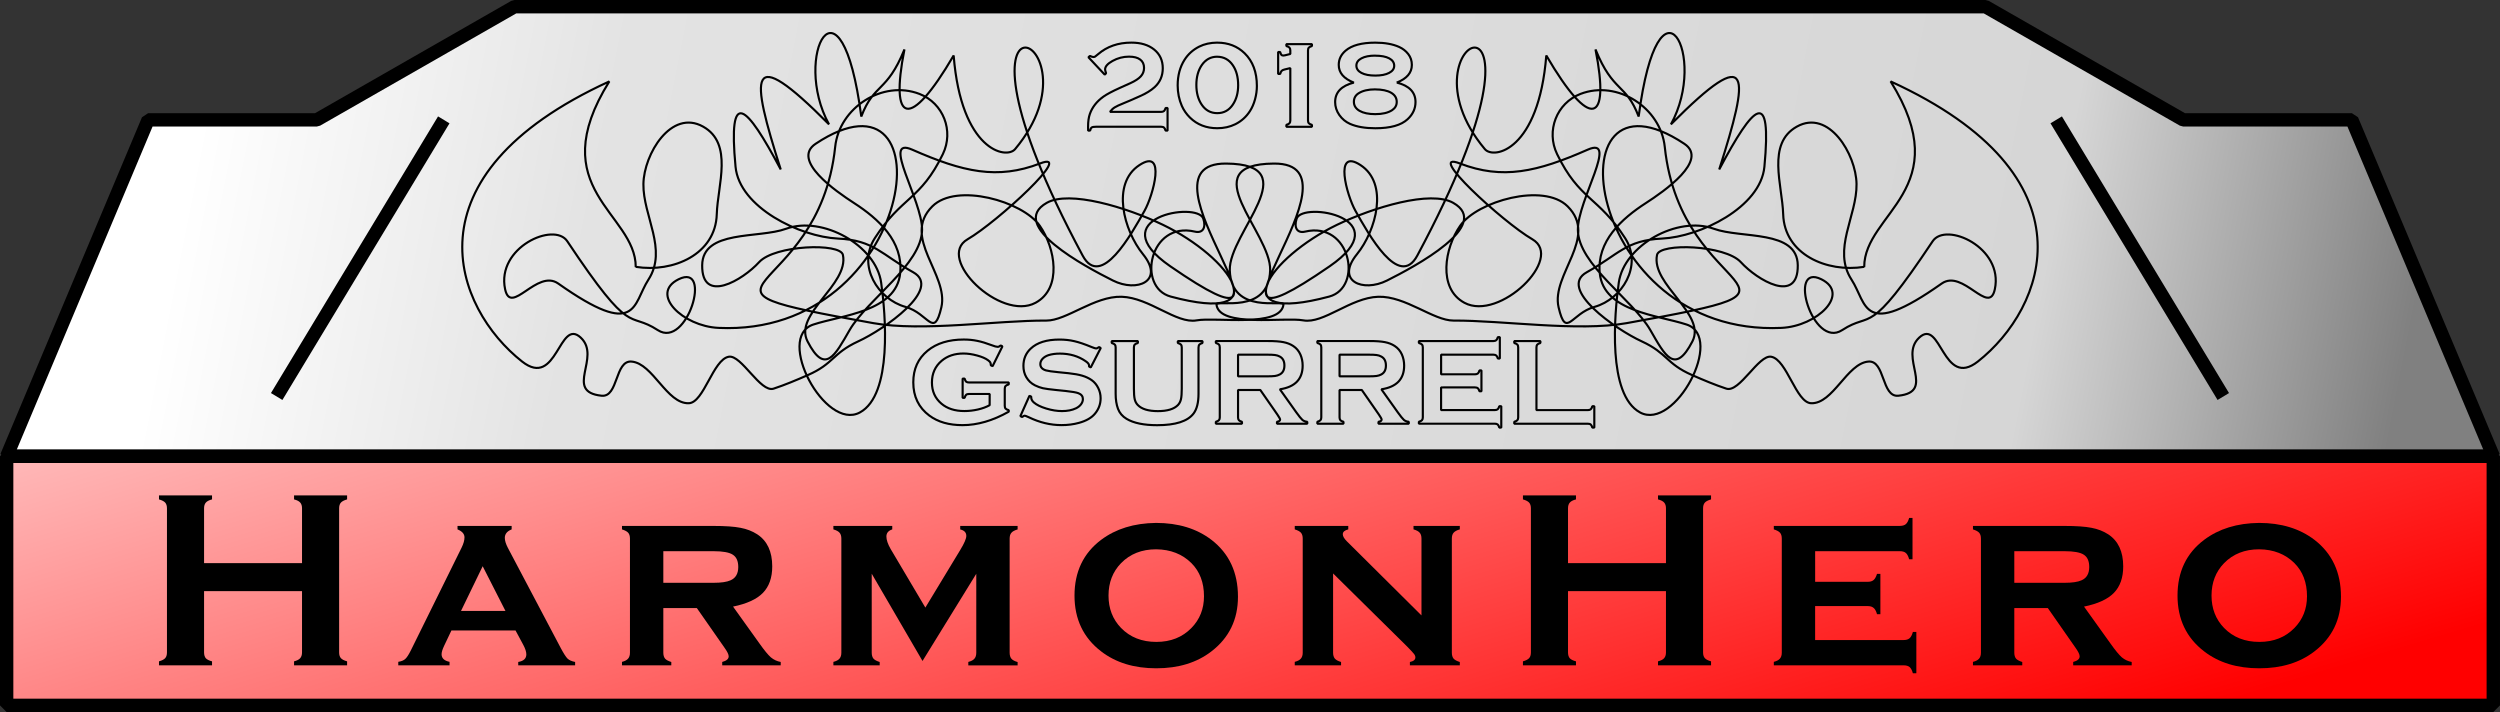 <?xml version="1.0" encoding="UTF-8" standalone="no"?>
<svg
   xmlns:dc="http://purl.org/dc/elements/1.1/"
   xmlns:cc="http://creativecommons.org/ns#"
   xmlns:rdf="http://www.w3.org/1999/02/22-rdf-syntax-ns#"
   xmlns:svg="http://www.w3.org/2000/svg"
   xmlns="http://www.w3.org/2000/svg"
   xmlns:xlink="http://www.w3.org/1999/xlink"
   id="svg8"
   version="1.1"
   viewBox="0 0 93.51 26.633"
   height="26.633mm"
   width="93.51mm">
  <rect x="0" y="0" width="93.51" height="26.633" fill="#333333" stroke="none"/>
  <defs
     id="defs2">
    <linearGradient
       id="linearGradient4551">
      <stop
         id="stop4585"
         offset="0"
         style="stop-color:#808080;stop-opacity:1" />
      <stop
         style="stop-color:#d6d6d6;stop-opacity:1"
         offset="0.168"
         id="stop4592" />
      <stop
         id="stop4594"
         offset="0.818"
         style="stop-color:#e3e3e3;stop-opacity:1;" />
      <stop
         id="stop4587"
         offset="1"
         style="stop-color:#ffffff;stop-opacity:1" />
    </linearGradient>
    <linearGradient
       id="linearGradient4551-0">
      <stop
         style="stop-color:#ff0000;stop-opacity:1;"
         offset="0"
         id="stop4547" />
      <stop
         style="stop-color:#ffffff;stop-opacity:1"
         offset="1"
         id="stop4549" />
    </linearGradient>
    <linearGradient
       id="linearGradient4520">
      <stop
         id="stop4516"
         offset="0"
         style="stop-color:#ff0000;stop-opacity:1;" />
      <stop
         id="stop4518"
         offset="1"
         style="stop-color:#ff0000;stop-opacity:0;" />
    </linearGradient>
    <linearGradient
       gradientUnits="userSpaceOnUse"
       y2="218.441"
       x2="51.021"
       y1="271.361"
       x1="60.586"
       id="linearGradient4522"
       xlink:href="#linearGradient4520" />
    <linearGradient
       gradientUnits="userSpaceOnUse"
       y2="271.342"
       x2="111.451"
       y1="314.373"
       x1="124.28"
       id="linearGradient4539"
       xlink:href="#linearGradient4551-0" />
    <linearGradient
       y2="268.318"
       x2="110.317"
       y1="284.323"
       x1="191.371"
       gradientUnits="userSpaceOnUse"
       id="linearGradient4590"
       xlink:href="#linearGradient4551" />
    <linearGradient
       y2="268.318"
       x2="110.317"
       y1="284.323"
       x1="191.371"
       gradientUnits="userSpaceOnUse"
       id="linearGradient4647"
       xlink:href="#linearGradient4551" />
    <linearGradient
       gradientTransform="translate(-3.3e-6,5e-6)"
       y2="271.342"
       x2="111.451"
       y1="314.373"
       x1="124.28"
       gradientUnits="userSpaceOnUse"
       id="linearGradient4649"
       xlink:href="#linearGradient4551-0" />
  </defs>
  <g
     transform="translate(-101.58,-270.066)"
     id="layer1">
    <g
       id="g4641">
      <path
         id="path4565"
         d="m 107.121,274.549 h 6.309 l 7.395,-4.233 h 55.02 l 7.395,4.233 h 6.309 l 5.292,12.583 h -93.01 z"
         style="color:#000000;clip-rule:nonzero;display:inline;overflow:visible;visibility:visible;opacity:1;isolation:auto;mix-blend-mode:normal;color-interpolation:sRGB;color-interpolation-filters:linearRGB;solid-color:#000000;solid-opacity:1;vector-effect:none;fill:url(#linearGradient4647);fill-opacity:1;fill-rule:nonzero;stroke:#000000;stroke-width:0.5;stroke-linecap:butt;stroke-linejoin:bevel;stroke-miterlimit:4;stroke-dasharray:none;stroke-dashoffset:0;stroke-opacity:1;marker:none;paint-order:normal;color-rendering:auto;image-rendering:auto;shape-rendering:auto;text-rendering:auto;enable-background:accumulate" />
      <path
         style="color:#000000;clip-rule:nonzero;display:inline;overflow:visible;visibility:visible;opacity:1;isolation:auto;mix-blend-mode:normal;color-interpolation:sRGB;color-interpolation-filters:linearRGB;solid-color:#000000;solid-opacity:1;vector-effect:none;fill:url(#linearGradient4649);fill-opacity:1;fill-rule:nonzero;stroke:#000000;stroke-width:0.5;stroke-linecap:butt;stroke-linejoin:bevel;stroke-miterlimit:4;stroke-dasharray:none;stroke-dashoffset:0;stroke-opacity:1;marker:none;paint-order:normal;color-rendering:auto;image-rendering:auto;shape-rendering:auto;text-rendering:auto;enable-background:accumulate"
         d="m 194.839,287.133 v 9.317 h -93.01 v -9.317 z"
         id="rect4530" />
      <path
         style="color:#000000;clip-rule:nonzero;display:inline;overflow:visible;visibility:visible;opacity:1;isolation:auto;mix-blend-mode:normal;color-interpolation:sRGB;color-interpolation-filters:linearRGB;solid-color:#000000;solid-opacity:1;vector-effect:none;fill:#ffffff;fill-opacity:0.525;fill-rule:nonzero;stroke:#000000;stroke-width:0.5;stroke-linecap:butt;stroke-linejoin:bevel;stroke-miterlimit:4;stroke-dasharray:none;stroke-dashoffset:0;stroke-opacity:1;marker:none;paint-order:normal;color-rendering:auto;image-rendering:auto;shape-rendering:auto;text-rendering:auto;enable-background:accumulate"
         d="m 111.929,284.897 6.25,-10.348"
         id="path4555" />
      <path
         id="path4557"
         d="m 184.74,284.897 -6.25,-10.348"
         style="color:#000000;clip-rule:nonzero;display:inline;overflow:visible;visibility:visible;opacity:1;isolation:auto;mix-blend-mode:normal;color-interpolation:sRGB;color-interpolation-filters:linearRGB;solid-color:#000000;solid-opacity:1;vector-effect:none;fill:#ffffff;fill-opacity:0.525;fill-rule:nonzero;stroke:#000000;stroke-width:0.5;stroke-linecap:butt;stroke-linejoin:bevel;stroke-miterlimit:4;stroke-dasharray:none;stroke-dashoffset:0;stroke-opacity:1;marker:none;paint-order:normal;color-rendering:auto;image-rendering:auto;shape-rendering:auto;text-rendering:auto;enable-background:accumulate" />
      <g
         id="text4563"
         style="color:#000000;font-style:normal;font-variant:normal;font-weight:bold;font-stretch:normal;font-size:9.536px;line-height:125%;font-family:Arial;-inkscape-font-specification:'Arial Bold';font-variant-ligatures:normal;font-variant-position:normal;font-variant-caps:normal;font-variant-numeric:normal;font-variant-alternates:normal;font-feature-settings:normal;text-indent:0;text-align:start;text-decoration:none;text-decoration-line:none;text-decoration-style:solid;text-decoration-color:#000000;letter-spacing:normal;word-spacing:normal;text-transform:none;writing-mode:lr-tb;direction:ltr;text-orientation:mixed;dominant-baseline:auto;baseline-shift:baseline;text-anchor:start;white-space:normal;shape-padding:0;clip-rule:nonzero;display:inline;overflow:visible;visibility:visible;opacity:1;isolation:auto;mix-blend-mode:normal;color-interpolation:sRGB;color-interpolation-filters:linearRGB;solid-color:#000000;solid-opacity:1;vector-effect:none;fill:#000000;fill-opacity:0.525;fill-rule:nonzero;stroke:#000000;stroke-width:0.751;stroke-linecap:butt;stroke-linejoin:bevel;stroke-miterlimit:4;stroke-dasharray:none;stroke-dashoffset:0;stroke-opacity:1;marker:none;paint-order:normal;color-rendering:auto;image-rendering:auto;shape-rendering:auto;text-rendering:auto;enable-background:accumulate"
         aria-label="HarmonHero">
        <path
           id="path4651"
           style="font-style:normal;font-variant:normal;font-weight:bold;font-stretch:normal;font-family:'Copperplate Gothic Bold';-inkscape-font-specification:'Copperplate Gothic Bold, Bold';text-align:center;letter-spacing:1.323px;text-anchor:middle;fill:#000000;fill-opacity:1;stroke:none;stroke-width:0.751"
           d="m 112.877,292.177 h -3.664 v 2.291 q 0,0.14 0.065,0.219 0.07,0.074 0.233,0.116 v 0.149 h -1.984 v -0.149 q 0.168,-0.047 0.233,-0.121 0.065,-0.074 0.065,-0.214 v -5.387 q 0,-0.14 -0.065,-0.214 -0.065,-0.074 -0.233,-0.121 v -0.149 h 1.984 v 0.149 q -0.168,0.042 -0.233,0.121 -0.065,0.074 -0.065,0.214 v 2.049 h 3.664 v -2.049 q 0,-0.14 -0.065,-0.214 -0.065,-0.079 -0.233,-0.121 v -0.149 h 1.984 v 0.149 q -0.168,0.047 -0.233,0.121 -0.065,0.074 -0.065,0.214 v 5.387 q 0,0.14 0.065,0.214 0.065,0.074 0.233,0.121 v 0.149 h -1.984 v -0.149 q 0.163,-0.042 0.228,-0.116 0.07,-0.079 0.07,-0.219 z" />
        <path
           id="path4653"
           style="font-style:normal;font-variant:normal;font-weight:bold;font-stretch:normal;font-family:'Copperplate Gothic Bold';-inkscape-font-specification:'Copperplate Gothic Bold, Bold';text-align:center;letter-spacing:1.323px;text-anchor:middle;fill:#000000;fill-opacity:1;stroke:none;stroke-width:0.751"
           d="m 120.863,293.648 h -2.398 l -0.27,0.568 q -0.098,0.205 -0.098,0.321 0,0.224 0.298,0.284 v 0.13 h -1.918 v -0.13 q 0.177,-0.028 0.261,-0.107 0.088,-0.079 0.205,-0.312 l 1.904,-3.855 q 0.107,-0.219 0.107,-0.382 0,-0.191 -0.261,-0.298 v -0.13 h 2.025 v 0.13 q -0.256,0.102 -0.256,0.317 0,0.154 0.116,0.377 l 1.974,3.739 q 0.163,0.307 0.256,0.4 0.093,0.088 0.284,0.126 v 0.126 h -2.128 v -0.126 q 0.303,-0.051 0.303,-0.284 0,-0.144 -0.116,-0.359 z m -0.377,-0.731 -0.852,-1.672 -0.81,1.672 z" />
        <path
           id="path4655"
           style="font-style:normal;font-variant:normal;font-weight:bold;font-stretch:normal;font-family:'Copperplate Gothic Bold';-inkscape-font-specification:'Copperplate Gothic Bold, Bold';text-align:center;letter-spacing:1.323px;text-anchor:middle;fill:#000000;fill-opacity:1;stroke:none;stroke-width:0.751"
           d="m 126.391,292.81 v 1.667 q 0,0.144 0.065,0.224 0.065,0.074 0.233,0.126 v 0.126 h -1.844 v -0.13 q 0.163,-0.042 0.228,-0.121 0.07,-0.079 0.07,-0.224 v -4.265 q 0,-0.144 -0.065,-0.219 -0.065,-0.074 -0.233,-0.126 v -0.13 h 3.418 q 0.666,0 1.015,0.07 0.349,0.065 0.624,0.242 0.563,0.368 0.563,1.201 0,0.633 -0.349,0.992 -0.345,0.354 -1.117,0.512 l 0.987,1.378 q 0.27,0.382 0.428,0.521 0.163,0.135 0.368,0.172 v 0.126 h -2.188 v -0.126 q 0.242,-0.065 0.242,-0.21 0,-0.102 -0.149,-0.312 l -1.043,-1.495 z m 0,-0.945 h 1.881 q 0.428,0 0.633,-0.093 0.289,-0.126 0.289,-0.498 0,-0.331 -0.205,-0.461 -0.2,-0.13 -0.717,-0.13 h -1.881 z" />
        <path
           id="path4657"
           style="font-style:normal;font-variant:normal;font-weight:bold;font-stretch:normal;font-family:'Copperplate Gothic Bold';-inkscape-font-specification:'Copperplate Gothic Bold, Bold';text-align:center;letter-spacing:1.323px;text-anchor:middle;fill:#000000;fill-opacity:1;stroke:none;stroke-width:0.751"
           d="m 136.086,294.789 -1.9,-3.264 v 2.952 q 0,0.144 0.065,0.224 0.065,0.074 0.233,0.126 v 0.126 h -1.732 v -0.13 q 0.163,-0.042 0.228,-0.121 0.07,-0.079 0.07,-0.224 v -4.265 q 0,-0.144 -0.065,-0.219 -0.065,-0.079 -0.233,-0.126 v -0.13 h 2.202 v 0.13 q -0.219,0.07 -0.219,0.265 0,0.191 0.158,0.466 l 1.299,2.193 1.308,-2.16 q 0.224,-0.368 0.224,-0.521 0,-0.191 -0.228,-0.242 v -0.13 h 2.147 v 0.13 q -0.168,0.047 -0.233,0.126 -0.065,0.074 -0.065,0.219 v 4.265 q 0,0.144 0.065,0.224 0.065,0.079 0.233,0.126 v 0.126 h -1.844 v -0.13 q 0.163,-0.042 0.228,-0.121 0.07,-0.079 0.07,-0.224 v -2.952 z" />
        <path
           id="path4659"
           style="font-style:normal;font-variant:normal;font-weight:bold;font-stretch:normal;font-family:'Copperplate Gothic Bold';-inkscape-font-specification:'Copperplate Gothic Bold, Bold';text-align:center;letter-spacing:1.323px;text-anchor:middle;fill:#000000;fill-opacity:1;stroke:none;stroke-width:0.751"
           d="m 144.821,289.625 q 1.243,0 2.072,0.633 0.992,0.764 0.992,2.128 0,1.28 -0.992,2.044 -0.82,0.633 -2.063,0.633 -1.243,0 -2.063,-0.633 -0.996,-0.764 -0.996,-2.086 0,-1.336 0.996,-2.086 0.824,-0.619 2.053,-0.633 z m 0.005,0.987 q -0.806,0 -1.313,0.517 -0.47,0.484 -0.47,1.215 0,0.726 0.47,1.211 0.508,0.521 1.318,0.521 0.806,0 1.313,-0.521 0.47,-0.48 0.47,-1.187 0,-0.768 -0.47,-1.239 -0.512,-0.508 -1.318,-0.517 z" />
        <path
           id="path4661"
           style="font-style:normal;font-variant:normal;font-weight:bold;font-stretch:normal;font-family:'Copperplate Gothic Bold';-inkscape-font-specification:'Copperplate Gothic Bold, Bold';text-align:center;letter-spacing:1.323px;text-anchor:middle;fill:#000000;fill-opacity:1;stroke:none;stroke-width:0.751"
           d="m 151.443,291.515 v 2.961 q 0,0.144 0.065,0.224 0.07,0.079 0.233,0.126 v 0.126 h -1.732 v -0.13 q 0.163,-0.042 0.228,-0.121 0.07,-0.079 0.07,-0.224 v -4.265 q 0,-0.144 -0.065,-0.219 -0.065,-0.074 -0.233,-0.126 v -0.13 h 2.002 v 0.13 q -0.205,0.051 -0.205,0.182 0,0.112 0.149,0.261 l 2.794,2.775 v -2.873 q 0,-0.144 -0.065,-0.219 -0.065,-0.079 -0.233,-0.126 v -0.13 h 1.732 v 0.13 q -0.168,0.047 -0.233,0.126 -0.065,0.074 -0.065,0.219 v 4.265 q 0,0.144 0.065,0.224 0.065,0.074 0.233,0.126 v 0.126 h -1.867 v -0.126 q 0.205,-0.042 0.205,-0.172 0,-0.065 -0.056,-0.135 -0.056,-0.07 -0.256,-0.275 z" />
        <path
           id="path4663"
           style="font-style:normal;font-variant:normal;font-weight:bold;font-stretch:normal;font-family:'Copperplate Gothic Bold';-inkscape-font-specification:'Copperplate Gothic Bold, Bold';text-align:center;letter-spacing:1.323px;text-anchor:middle;fill:#000000;fill-opacity:1;stroke:none;stroke-width:0.751"
           d="m 163.894,292.177 h -3.664 v 2.291 q 0,0.14 0.065,0.219 0.07,0.074 0.233,0.116 v 0.149 h -1.984 v -0.149 q 0.168,-0.047 0.233,-0.121 0.065,-0.074 0.065,-0.214 v -5.387 q 0,-0.14 -0.065,-0.214 -0.065,-0.074 -0.233,-0.121 v -0.149 h 1.984 v 0.149 q -0.168,0.042 -0.233,0.121 -0.065,0.074 -0.065,0.214 v 2.049 h 3.664 v -2.049 q 0,-0.14 -0.065,-0.214 -0.065,-0.079 -0.233,-0.121 v -0.149 h 1.984 v 0.149 q -0.168,0.047 -0.233,0.121 -0.065,0.074 -0.065,0.214 v 5.387 q 0,0.14 0.065,0.214 0.065,0.074 0.233,0.121 v 0.149 h -1.984 v -0.149 q 0.163,-0.042 0.228,-0.116 0.07,-0.079 0.07,-0.219 z" />
        <path
           id="path4665"
           style="font-style:normal;font-variant:normal;font-weight:bold;font-stretch:normal;font-family:'Copperplate Gothic Bold';-inkscape-font-specification:'Copperplate Gothic Bold, Bold';text-align:center;letter-spacing:1.323px;text-anchor:middle;fill:#000000;fill-opacity:1;stroke:none;stroke-width:0.751"
           d="m 169.473,292.735 v 1.271 h 3.311 q 0.144,0 0.219,-0.065 0.079,-0.065 0.126,-0.237 h 0.13 v 1.546 h -0.13 q -0.042,-0.163 -0.121,-0.233 -0.079,-0.065 -0.224,-0.065 h -4.856 v -0.13 q 0.163,-0.042 0.228,-0.121 0.07,-0.079 0.07,-0.224 v -4.265 q 0,-0.144 -0.065,-0.219 -0.065,-0.074 -0.233,-0.126 v -0.13 h 4.712 q 0.149,0 0.224,-0.065 0.079,-0.065 0.126,-0.233 h 0.126 v 1.546 h -0.126 q -0.047,-0.172 -0.126,-0.237 -0.074,-0.065 -0.224,-0.065 h -3.166 v 1.145 h 1.965 q 0.144,0 0.219,-0.065 0.079,-0.065 0.13,-0.233 h 0.126 v 1.509 h -0.126 q -0.047,-0.168 -0.126,-0.233 -0.074,-0.07 -0.224,-0.07 z" />
        <path
           id="path4667"
           style="font-style:normal;font-variant:normal;font-weight:bold;font-stretch:normal;font-family:'Copperplate Gothic Bold';-inkscape-font-specification:'Copperplate Gothic Bold, Bold';text-align:center;letter-spacing:1.323px;text-anchor:middle;fill:#000000;fill-opacity:1;stroke:none;stroke-width:0.751"
           d="m 176.923,292.81 v 1.667 q 0,0.144 0.065,0.224 0.065,0.074 0.233,0.126 v 0.126 h -1.844 v -0.13 q 0.163,-0.042 0.228,-0.121 0.07,-0.079 0.07,-0.224 v -4.265 q 0,-0.144 -0.065,-0.219 -0.065,-0.074 -0.233,-0.126 v -0.13 h 3.418 q 0.666,0 1.015,0.07 0.349,0.065 0.624,0.242 0.563,0.368 0.563,1.201 0,0.633 -0.349,0.992 -0.345,0.354 -1.117,0.512 l 0.987,1.378 q 0.27,0.382 0.428,0.521 0.163,0.135 0.368,0.172 v 0.126 h -2.188 v -0.126 q 0.242,-0.065 0.242,-0.21 0,-0.102 -0.149,-0.312 l -1.043,-1.495 z m 0,-0.945 h 1.881 q 0.428,0 0.633,-0.093 0.289,-0.126 0.289,-0.498 0,-0.331 -0.205,-0.461 -0.2,-0.13 -0.717,-0.13 h -1.881 z" />
        <path
           id="path4669"
           style="font-style:normal;font-variant:normal;font-weight:bold;font-stretch:normal;font-family:'Copperplate Gothic Bold';-inkscape-font-specification:'Copperplate Gothic Bold, Bold';text-align:center;letter-spacing:1.323px;text-anchor:middle;fill:#000000;fill-opacity:1;stroke:none;stroke-width:0.751"
           d="m 186.078,289.625 q 1.243,0 2.072,0.633 0.992,0.764 0.992,2.128 0,1.28 -0.992,2.044 -0.819,0.633 -2.063,0.633 -1.243,0 -2.063,-0.633 -0.996,-0.764 -0.996,-2.086 0,-1.336 0.996,-2.086 0.824,-0.619 2.053,-0.633 z m 0.005,0.987 q -0.806,0 -1.313,0.517 -0.47,0.484 -0.47,1.215 0,0.726 0.47,1.211 0.508,0.521 1.318,0.521 0.806,0 1.313,-0.521 0.47,-0.48 0.47,-1.187 0,-0.768 -0.47,-1.239 -0.512,-0.508 -1.318,-0.517 z" />
      </g>
      <g
         id="g4615"
         transform="translate(0.959,0.034)">
        <path
           id="path4596"
           d="m 124.399,280.013 c 1.412,0.225 2.987,-0.473 3.032,-1.968 0.033,-1.092 0.625,-2.642 -0.511,-3.277 -1.193,-0.668 -2.215,1.028 -2.233,2.145 -0.019,1.197 0.917,2.453 0.188,3.577 -0.595,0.917 -0.386,2.256 -3.373,0.148 -0.795,-0.561 -1.772,1.226 -1.988,0.213 -0.334,-1.564 1.832,-2.537 2.326,-1.795 2.451,3.681 2.239,2.578 3.386,3.324 1.102,0.717 2.061,-2.543 0.774,-1.901 -1.093,0.545 0.16,1.755 1.494,1.817 7.419,0.343 8.691,-10.245 3.636,-6.887 -0.926,0.615 0.756,1.779 1.438,2.219 0.903,0.582 1.845,1.432 1.723,2.628 -0.147,1.434 -2.188,1.565 -3.249,1.915 -1.436,0.474 0.442,3.991 1.74,3.289 1.23,-0.665 0.963,-3.672 0.798,-4.854 -0.195,-1.401 -2.202,-2.513 -3.555,-2.018 -1.032,0.378 -3.127,0.024 -3.14,1.368 -0.015,1.467 1.517,0.552 2.129,-0.118 0.589,-0.645 3.039,-0.729 3.135,-0.272 0.234,1.112 -1.855,2.204 -1.323,3.235 0.655,1.269 1.027,0.526 1.572,-0.42 0.661,-1.146 2.701,-2.458 2.712,-3.754 0.01,-1.1 -1.545,-3.515 -0.368,-2.997 1.9,0.836 3.185,1.131 4.781,0.516 1.337,-0.515 -1.59,2.185 -2.711,2.836 -1.208,0.702 1.23,3.081 2.542,2.375 1.005,-0.541 0.739,-2.053 0.157,-2.884 -0.638,-0.911 -3.113,-1.621 -4.016,-0.724 -1.173,1.165 0.625,2.55 0.336,3.779 -0.281,1.196 -0.469,0.227 -1.344,-0.018 -1.032,-0.289 -1.806,-1.538 -1.147,-2.566 1.001,-1.56 1.711,-1.42 2.547,-3.147 0.421,-0.87 0.017,-1.909 -0.874,-2.252 -1.383,-0.533 -2.999,0.516 -3.153,1.98 -0.619,5.893 -6.755,5.126 1.429,6.594 1.81,0.325 4.657,-0.107 6.469,-0.096 0.755,0.004 1.799,-0.922 2.818,-0.891 1.036,0.032 2.048,1.021 2.803,0.883 0.714,-0.131 3.135,0.283 3.249,-0.588 0.028,-0.21 -1.954,0.402 -2.008,-1.286 -0.045,-1.403 2.936,-3.969 -0.14,-3.991 -3.731,-0.026 3.902,7.973 -2.085,3.842 -2.623,-1.81 1.017,-2.441 1.234,-1.782 0.113,0.344 -0.027,0.554 -0.312,0.486 -1.705,-0.404 -2.185,2.086 -0.906,2.429 4.004,1.072 2.258,-1.458 -0.297,-2.687 -1.364,-0.656 -3.496,-1.297 -4.339,-0.82 -1.478,0.836 1.437,2.385 2.473,2.906 0.906,0.456 1.942,0.022 1.125,-0.984 -0.716,-0.882 -1.199,-2.64 -0.13,-3.335 1.009,-0.657 0.509,1.14 0.188,1.71 -0.491,0.873 -1.632,2.95 -2.315,1.676 -6.016,-11.209 0.999,-8.195 -2.527,-3.981 -0.331,0.396 -2.015,0.053 -2.298,-3.503 -1.648,2.822 -2.395,2.558 -1.84,-0.227 -0.665,1.634 -1.137,1.255 -1.615,2.511 -0.753,-5.771 -2.61,-2.255 -1.207,0.292 -3.088,-3.113 -2.934,-1.857 -1.806,1.687 -1.299,-2.451 -1.973,-3.093 -1.69,-0.101 0.145,1.524 2.412,2.619 3.828,2.686 1.357,0.063 1.634,0.604 2.815,1.259 1.104,0.612 -1.072,2.134 -2.055,2.586 -0.968,0.446 -0.904,0.831 -1.879,1.259 -0.443,0.194 -0.866,0.372 -1.286,0.51 -0.491,0.161 -1.207,-1.279 -1.677,-1.194 -0.59,0.107 -0.929,1.72 -1.495,1.739 -0.821,0.027 -1.339,-1.487 -2.137,-1.558 -0.633,-0.057 -0.49,1.344 -1.126,1.277 -1.42,-0.149 0.006,-1.44 -0.777,-2.172 -0.818,-0.764 -0.879,1.928 -2.195,0.893 -2.518,-1.981 -4.495,-6.925 3.263,-10.477 -2.516,4.031 0.988,4.92 0.988,6.941 z"
           style="color:#000000;clip-rule:nonzero;display:inline;overflow:visible;visibility:visible;opacity:1;isolation:auto;mix-blend-mode:normal;color-interpolation:sRGB;color-interpolation-filters:linearRGB;solid-color:#000000;solid-opacity:1;vector-effect:none;fill:none;fill-opacity:1;fill-rule:nonzero;stroke:#000000;stroke-width:0.08;stroke-linecap:butt;stroke-linejoin:bevel;stroke-miterlimit:4;stroke-dasharray:none;stroke-dashoffset:0;stroke-opacity:1;marker:none;paint-order:normal;color-rendering:auto;image-rendering:auto;shape-rendering:auto;text-rendering:auto;enable-background:accumulate" />
        <use
           x="0"
           y="0"
           xlink:href="#path4596"
           id="use4621"
           transform="matrix(-1,0,0,1,294.75,0)"
           width="100%"
           height="100%" />
      </g>
      <g
         id="text4619"
         style="color:#000000;font-style:normal;font-variant:normal;font-weight:bold;font-stretch:normal;font-size:4.668px;line-height:125%;font-family:'Copperplate Gothic Bold';-inkscape-font-specification:'Copperplate Gothic Bold,  Bold';font-variant-ligatures:normal;font-variant-position:normal;font-variant-caps:normal;font-variant-numeric:normal;font-variant-alternates:normal;font-feature-settings:normal;text-indent:0;text-align:center;text-decoration:none;text-decoration-line:none;text-decoration-style:solid;text-decoration-color:#000000;letter-spacing:normal;word-spacing:normal;text-transform:none;writing-mode:lr-tb;direction:ltr;text-orientation:mixed;dominant-baseline:auto;baseline-shift:baseline;text-anchor:middle;white-space:normal;shape-padding:0;clip-rule:nonzero;display:inline;overflow:visible;visibility:visible;opacity:1;isolation:auto;mix-blend-mode:normal;color-interpolation:sRGB;color-interpolation-filters:linearRGB;solid-color:#000000;solid-opacity:1;vector-effect:none;fill:none;fill-opacity:1;fill-rule:nonzero;stroke:#000000;stroke-width:0.08;stroke-linecap:butt;stroke-linejoin:bevel;stroke-miterlimit:4;stroke-dasharray:none;stroke-dashoffset:0;stroke-opacity:1;marker:none;paint-order:normal;color-rendering:auto;image-rendering:auto;shape-rendering:auto;text-rendering:auto;enable-background:accumulate"
         transform="scale(1.006,0.994)"
         aria-label="2018">
        <path
           id="path4672"
           style="stroke-width:0.08"
           d="m 142.243,275.906 h 1.903 q 0.071,0 0.107,-0.032 0.036,-0.032 0.059,-0.114 h 0.073 v 0.852 h -0.073 q -0.023,-0.082 -0.059,-0.114 -0.036,-0.032 -0.107,-0.032 h -2.423 q -0.116,0 -0.157,0.027 -0.041,0.027 -0.061,0.119 h -0.073 q -0.002,-0.114 -0.002,-0.146 0,-0.292 0.066,-0.481 0.134,-0.383 0.501,-0.65 0.189,-0.137 0.618,-0.333 l 0.385,-0.175 q 0.271,-0.125 0.39,-0.258 0.121,-0.134 0.121,-0.317 0,-0.207 -0.144,-0.315 -0.141,-0.109 -0.413,-0.109 -0.33,0 -0.615,0.162 -0.276,0.155 -0.276,0.319 0,0.039 0.036,0.144 l -0.05,0.052 -0.606,-0.654 0.055,-0.05 q 0.087,0.041 0.128,0.041 0.036,0 0.064,-0.016 0.027,-0.016 0.112,-0.091 0.501,-0.435 1.238,-0.435 0.529,0 0.846,0.26 0.321,0.264 0.321,0.704 0,0.433 -0.308,0.716 -0.203,0.185 -0.545,0.337 l -0.351,0.157 q -0.055,0.027 -0.248,0.105 -0.237,0.096 -0.333,0.157 -0.096,0.059 -0.178,0.169 z" />
        <path
           id="path4674"
           style="stroke-width:0.08"
           d="m 146.231,273.301 q 0.613,0 1.019,0.399 0.456,0.449 0.456,1.233 0,0.246 -0.068,0.499 -0.068,0.253 -0.187,0.44 -0.207,0.328 -0.547,0.499 -0.301,0.15 -0.67,0.15 -0.613,0 -1.017,-0.401 -0.194,-0.194 -0.301,-0.438 -0.155,-0.36 -0.155,-0.773 0,-0.556 0.255,-0.962 0.201,-0.321 0.547,-0.497 0.287,-0.146 0.668,-0.15 z m 0,0.529 q -0.362,0 -0.577,0.321 -0.198,0.299 -0.198,0.741 0,0.442 0.198,0.741 0.214,0.321 0.579,0.321 0.367,0 0.579,-0.321 0.198,-0.299 0.198,-0.727 0,-0.463 -0.198,-0.754 -0.212,-0.317 -0.581,-0.321 z" />
        <path
           id="path4676"
           style="stroke-width:0.08"
           d="m 148.497,274.479 v -0.827 h 0.073 q 0.025,0.084 0.048,0.109 0.023,0.025 0.071,0.025 0.023,0 0.064,-0.009 l 0.196,-0.05 v -0.134 q 0,-0.068 -0.032,-0.105 -0.032,-0.036 -0.114,-0.059 v -0.073 h 0.95 v 0.073 q -0.082,0.023 -0.114,0.059 -0.032,0.034 -0.032,0.105 v 2.635 q 0,0.071 0.032,0.107 0.032,0.036 0.114,0.059 v 0.073 h -0.95 v -0.073 q 0.082,-0.023 0.114,-0.059 0.032,-0.036 0.032,-0.107 v -1.969 l -0.214,0.052 q -0.075,0.018 -0.109,0.052 -0.032,0.034 -0.055,0.116 z" />
        <path
           id="path4678"
           style="stroke-width:0.08"
           d="m 152.909,274.803 q 0.695,0.18 0.695,0.732 0,0.372 -0.294,0.647 -0.36,0.34 -1.199,0.34 -0.572,0 -0.944,-0.166 -0.237,-0.107 -0.394,-0.33 -0.157,-0.228 -0.157,-0.488 0,-0.554 0.695,-0.734 -0.561,-0.221 -0.561,-0.666 0,-0.315 0.255,-0.536 0.346,-0.301 1.103,-0.301 0.529,0 0.884,0.16 0.207,0.093 0.342,0.269 0.134,0.175 0.134,0.408 0,0.444 -0.561,0.666 z m -0.805,-1.014 q -0.321,0 -0.511,0.103 -0.187,0.1 -0.187,0.274 0,0.173 0.189,0.274 0.189,0.1 0.513,0.1 0.324,0 0.513,-0.1 0.191,-0.1 0.191,-0.269 0,-0.18 -0.187,-0.28 -0.185,-0.1 -0.522,-0.1 z m 0,1.27 q -0.39,0 -0.62,0.15 -0.171,0.114 -0.171,0.317 0,0.217 0.212,0.342 0.214,0.123 0.583,0.123 0.401,0 0.627,-0.15 0.171,-0.116 0.171,-0.31 0,-0.223 -0.21,-0.346 -0.21,-0.123 -0.593,-0.125 z" />
      </g>
      <g
         id="text4625"
         style="color:#000000;font-style:normal;font-variant:normal;font-weight:bold;font-stretch:normal;font-size:4.668px;line-height:125%;font-family:'Copperplate Gothic Bold';-inkscape-font-specification:'Copperplate Gothic Bold,  Bold';font-variant-ligatures:normal;font-variant-position:normal;font-variant-caps:normal;font-variant-numeric:normal;font-variant-alternates:normal;font-feature-settings:normal;text-indent:0;text-align:center;text-decoration:none;text-decoration-line:none;text-decoration-style:solid;text-decoration-color:#000000;letter-spacing:normal;word-spacing:normal;text-transform:none;writing-mode:lr-tb;direction:ltr;text-orientation:mixed;dominant-baseline:auto;baseline-shift:baseline;text-anchor:middle;white-space:normal;shape-padding:0;clip-rule:nonzero;display:inline;overflow:visible;visibility:visible;opacity:1;isolation:auto;mix-blend-mode:normal;color-interpolation:sRGB;color-interpolation-filters:linearRGB;solid-color:#000000;solid-opacity:1;vector-effect:none;fill:none;fill-opacity:1;fill-rule:nonzero;stroke:#000000;stroke-width:0.08;stroke-linecap:butt;stroke-linejoin:bevel;stroke-miterlimit:4;stroke-dasharray:none;stroke-dashoffset:0;stroke-opacity:1;marker:none;paint-order:normal;color-rendering:auto;image-rendering:auto;shape-rendering:auto;text-rendering:auto;enable-background:accumulate"
         transform="scale(1.006,0.994)"
         aria-label="GSURREL">
        <path
           id="path4681"
           style="stroke-width:0.08"
           d="m 137.771,286.521 h -0.768 q -0.071,0 -0.107,0.032 -0.034,0.032 -0.057,0.114 h -0.073 v -0.725 h 0.073 q 0.023,0.084 0.057,0.116 0.036,0.03 0.107,0.03 h 1.477 v 0.073 q -0.082,0.023 -0.116,0.059 -0.032,0.036 -0.032,0.107 v 0.638 q 0,0.071 0.032,0.107 0.032,0.036 0.116,0.059 v 0.057 q -0.887,0.506 -1.719,0.506 -0.754,0 -1.231,-0.358 -0.599,-0.451 -0.599,-1.254 0,-0.748 0.533,-1.19 0.506,-0.419 1.345,-0.419 0.267,0 0.501,0.05 0.237,0.048 0.538,0.164 0.155,0.061 0.221,0.061 0.048,0 0.112,-0.052 l 0.064,0.034 -0.365,0.745 -0.066,-0.034 q -0.002,-0.075 -0.021,-0.107 -0.018,-0.034 -0.082,-0.082 -0.139,-0.105 -0.408,-0.178 -0.269,-0.075 -0.508,-0.075 -0.488,0 -0.809,0.274 -0.362,0.31 -0.362,0.818 0,0.492 0.353,0.795 0.324,0.278 0.852,0.278 0.258,0 0.508,-0.059 0.251,-0.059 0.433,-0.162 z" />
        <path
           id="path4683"
           style="stroke-width:0.08"
           d="m 141.901,284.791 -0.372,0.732 -0.064,-0.036 q 0.002,-0.023 0.002,-0.036 0,-0.077 -0.132,-0.166 -0.406,-0.283 -0.953,-0.283 -0.242,0 -0.426,0.059 -0.134,0.046 -0.219,0.137 -0.082,0.091 -0.082,0.198 0,0.175 0.212,0.239 0.109,0.032 0.47,0.068 l 0.358,0.036 q 0.319,0.034 0.515,0.093 0.198,0.059 0.351,0.166 0.155,0.112 0.244,0.294 0.091,0.182 0.091,0.39 0,0.328 -0.212,0.583 -0.191,0.232 -0.595,0.344 -0.301,0.084 -0.645,0.084 -0.618,0 -1.219,-0.296 -0.128,-0.059 -0.153,-0.059 -0.03,0 -0.093,0.05 l -0.066,-0.034 0.337,-0.764 0.066,0.032 q 0,0.021 0,0.03 0,0.103 0.098,0.189 0.148,0.132 0.458,0.228 0.31,0.096 0.588,0.096 0.303,0 0.517,-0.103 0.119,-0.057 0.189,-0.15 0.071,-0.096 0.071,-0.198 0,-0.155 -0.166,-0.221 -0.116,-0.046 -0.47,-0.084 l -0.351,-0.036 q -0.353,-0.036 -0.499,-0.068 -0.146,-0.034 -0.292,-0.107 -0.207,-0.103 -0.326,-0.308 -0.107,-0.185 -0.107,-0.424 0,-0.394 0.271,-0.652 0.356,-0.34 1.067,-0.34 0.299,0 0.556,0.061 0.258,0.059 0.643,0.221 0.132,0.052 0.162,0.052 0.048,0 0.112,-0.052 z" />
        <path
           id="path4685"
           style="stroke-width:0.08"
           d="m 145.536,284.769 v 1.744 q 0,0.495 -0.182,0.741 -0.328,0.442 -1.356,0.442 -0.743,0 -1.137,-0.239 -0.23,-0.139 -0.319,-0.378 -0.087,-0.237 -0.087,-0.565 v -1.744 q 0,-0.071 -0.032,-0.107 -0.032,-0.036 -0.114,-0.059 v -0.073 h 0.973 v 0.073 q -0.082,0.021 -0.116,0.059 -0.032,0.036 -0.032,0.107 v 1.552 q 0,0.269 0.03,0.399 0.03,0.128 0.112,0.214 0.219,0.232 0.748,0.232 0.531,0 0.75,-0.232 0.08,-0.087 0.109,-0.214 0.03,-0.13 0.03,-0.399 v -1.552 q 0,-0.071 -0.032,-0.107 -0.032,-0.036 -0.114,-0.059 v -0.073 h 0.916 v 0.073 q -0.082,0.023 -0.114,0.059 -0.032,0.036 -0.032,0.107 z" />
        <path
           id="path4687"
           style="stroke-width:0.08"
           d="m 147.006,286.371 v 1.032 q 0,0.068 0.032,0.107 0.034,0.036 0.114,0.057 v 0.073 h -0.971 v -0.073 q 0.082,-0.023 0.114,-0.059 0.032,-0.036 0.032,-0.105 v -2.635 q 0,-0.071 -0.032,-0.107 -0.032,-0.036 -0.114,-0.059 v -0.073 h 1.946 q 0.356,0 0.563,0.041 0.21,0.041 0.365,0.144 0.18,0.119 0.269,0.321 0.084,0.196 0.084,0.419 0,0.761 -0.846,0.891 l 0.604,0.859 q 0.16,0.226 0.232,0.292 0.075,0.064 0.182,0.071 v 0.073 h -1.126 v -0.073 q 0.116,-0.018 0.116,-0.082 0,-0.041 -0.107,-0.198 l -0.629,-0.916 z m 0,-0.513 h 1.048 q 0.232,0 0.328,-0.014 0.096,-0.014 0.175,-0.057 0.173,-0.093 0.173,-0.337 0,-0.244 -0.173,-0.337 -0.082,-0.046 -0.175,-0.057 -0.091,-0.014 -0.328,-0.014 h -1.048 z" />
        <path
           id="path4689"
           style="stroke-width:0.08"
           d="m 150.78,286.371 v 1.032 q 0,0.068 0.032,0.107 0.034,0.036 0.114,0.057 v 0.073 h -0.971 v -0.073 q 0.082,-0.023 0.114,-0.059 0.032,-0.036 0.032,-0.105 v -2.635 q 0,-0.071 -0.032,-0.107 -0.032,-0.036 -0.114,-0.059 v -0.073 h 1.946 q 0.356,0 0.563,0.041 0.21,0.041 0.365,0.144 0.18,0.119 0.269,0.321 0.084,0.196 0.084,0.419 0,0.761 -0.846,0.891 l 0.604,0.859 q 0.16,0.226 0.232,0.292 0.075,0.064 0.182,0.071 v 0.073 h -1.126 v -0.073 q 0.116,-0.018 0.116,-0.082 0,-0.041 -0.107,-0.198 l -0.629,-0.916 z m 0,-0.513 h 1.048 q 0.232,0 0.328,-0.014 0.096,-0.014 0.175,-0.057 0.173,-0.093 0.173,-0.337 0,-0.244 -0.173,-0.337 -0.082,-0.046 -0.175,-0.057 -0.091,-0.014 -0.328,-0.014 h -1.048 z" />
        <path
           id="path4691"
           style="stroke-width:0.08"
           d="m 154.555,286.275 v 0.852 h 2.001 q 0.068,0 0.105,-0.032 0.036,-0.032 0.059,-0.114 h 0.073 v 0.805 h -0.073 q -0.023,-0.082 -0.059,-0.114 -0.036,-0.032 -0.105,-0.032 h -2.826 v -0.073 q 0.082,-0.023 0.114,-0.059 0.032,-0.036 0.032,-0.107 v -2.632 q 0,-0.071 -0.032,-0.107 -0.032,-0.036 -0.114,-0.059 v -0.073 h 2.772 q 0.068,0 0.105,-0.032 0.036,-0.034 0.059,-0.116 h 0.073 v 0.805 h -0.073 q -0.023,-0.08 -0.059,-0.112 -0.036,-0.032 -0.105,-0.032 h -1.946 v 0.738 h 1.263 q 0.068,0 0.105,-0.032 0.036,-0.032 0.059,-0.114 h 0.073 v 0.786 h -0.073 q -0.023,-0.08 -0.059,-0.112 -0.036,-0.034 -0.105,-0.034 z" />
        <path
           id="path4693"
           style="stroke-width:0.08"
           d="m 158.101,287.128 h 1.912 q 0.071,0 0.107,-0.032 0.036,-0.032 0.059,-0.114 h 0.073 v 0.805 h -0.073 q -0.023,-0.082 -0.059,-0.114 -0.036,-0.032 -0.107,-0.032 h -2.737 v -0.073 q 0.082,-0.023 0.114,-0.059 0.032,-0.036 0.032,-0.107 v -2.632 q 0,-0.071 -0.032,-0.107 -0.032,-0.036 -0.114,-0.059 v -0.073 h 0.971 v 0.073 q -0.082,0.021 -0.114,0.059 -0.032,0.036 -0.032,0.107 z" />
      </g>
    </g>
  </g>
</svg>
